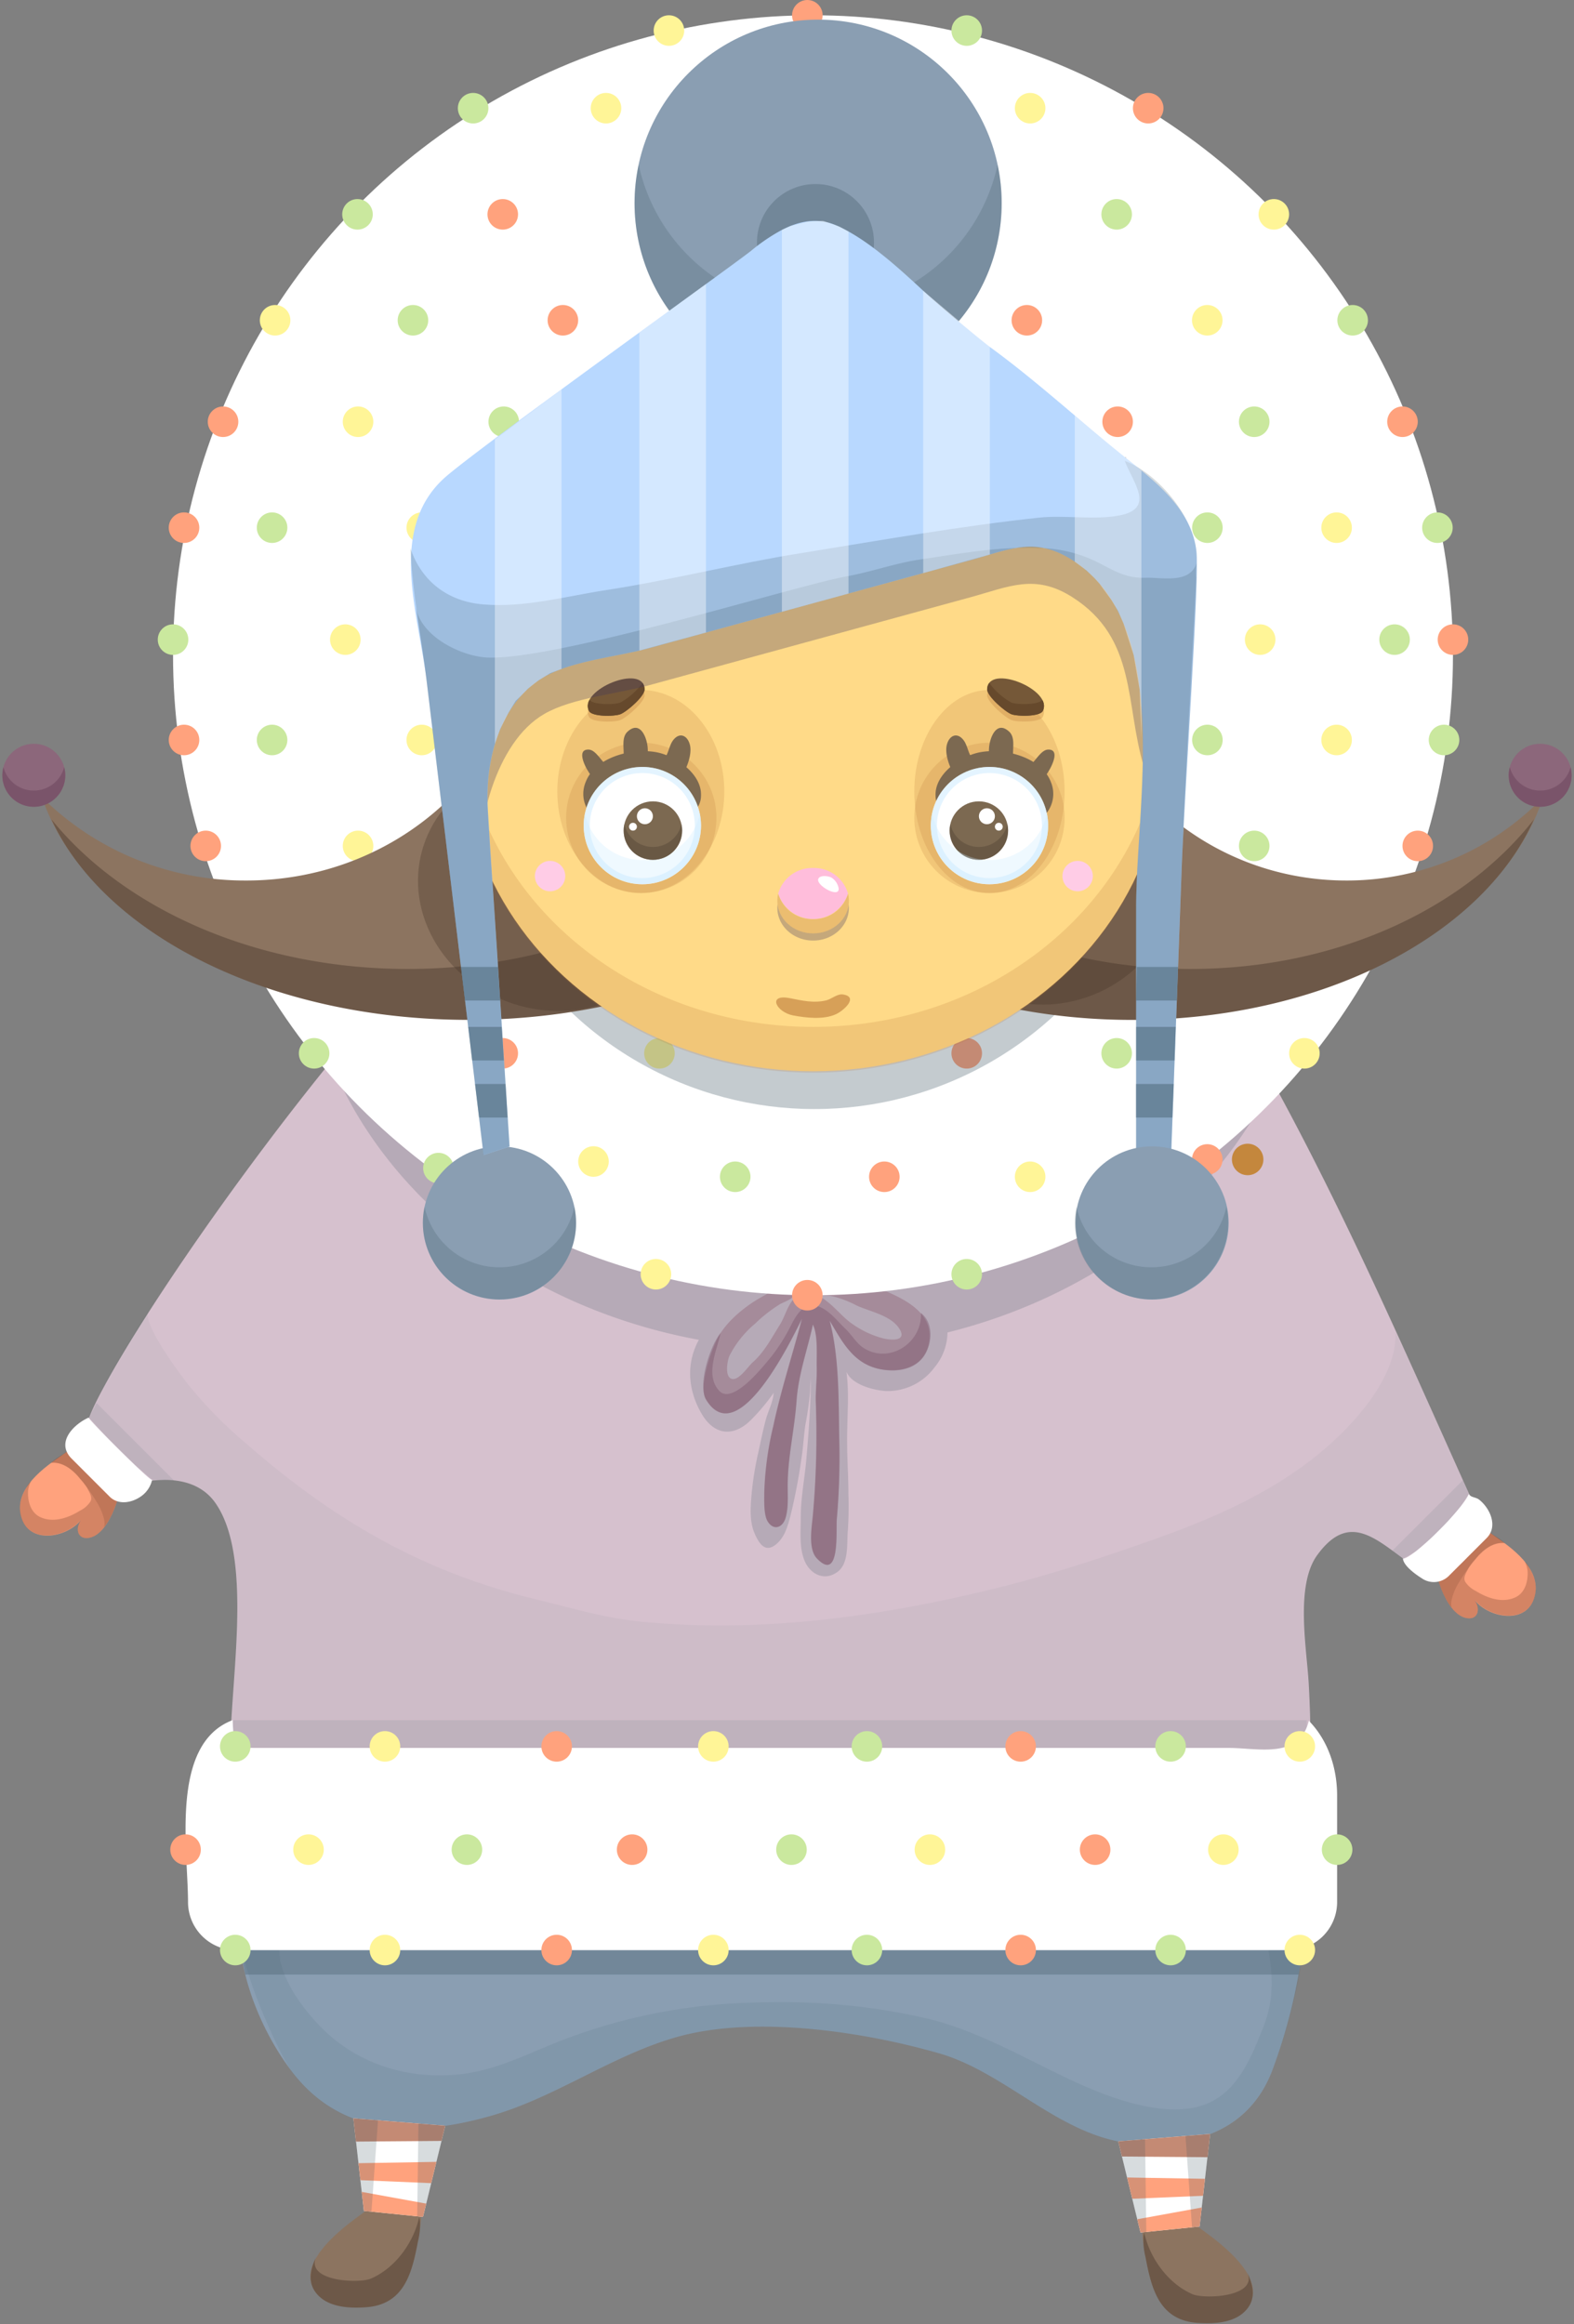 <svg xmlns="http://www.w3.org/2000/svg" viewBox="-0.55 0 369.84 546.05"><rect x="-0.55" y="0" width="369.84" height="546.05" fill="#808080" stroke="none"/><title>Depositphotos_60290731_01</title><g data-name="Layer 2"><g data-name="—ÎÓÈ_1"><path d="M176.82 396.46c-11.81-.25-23.65-.47-35.56 1-8 1-15.87-.13-23.78.86-25.71 3.28-45.67 17.24-58.24 39.68-8.37 14.92-.75 36.22 8.81 48.74 11.77 15.41 29.53 15.34 46.88 10.35 15.26-4.39 28.3-14.18 43.59-18.49 18.24-5.14 43.76-1.28 61.58 3.84 16.13 4.64 28.9 20.09 46.14 21.23 14.1.93 26.78-3.31 32.1-17.07a128 128 0 0 0 7.49-31.6c3.35-34.4-27.44-56.25-57.94-62.11-14.47-2.78-26 2-40.17 3.15-10.31.87-20.59.64-30.9.42z" fill="#8a9eb2"/><path d="M298.34 486.57c4-10.28 7.43-24.26 8.1-35.22.2-3.27 1.16-4.24-2.54-5.82a6.79 6.79 0 0 0-7.23 1.58c-2.89 3.19-.23 5.44.56 9.59 1.32 6.9 1.69 12.88-.9 19.45-2.78 7-6 15.44-13.77 18.31-9 3.35-21.64-1.3-29.84-5-11.7-5.34-22.56-12-35.13-15.14a150.46 150.46 0 0 0-35.27-3.9c-4.14 0-8.21.13-12.11.39a132.88 132.88 0 0 0-40.71 9.35c-7.52 3.09-14.42 6.49-22.55 7.26-12.18 1.15-24.06-2.68-32.56-11.62-3.8-4-7.68-9.29-9-14.73-.86-3.7.76-11.5-4.47-12.4-13.51-2.33 4.32 34.43 7.1 38.08 11.77 15.41 29.53 15.34 46.88 10.35 15.26-4.39 28.3-14.18 43.59-18.49 18.24-5.14 43.76-1.28 61.58 3.84 16.13 4.64 28.9 20.09 46.14 21.23 14.13.89 26.79-3.35 32.13-17.11z" fill="#3b535e" opacity=".1"/><path fill="#3b535e" opacity=".3" d="M304.57 463.94H57.09l-1.07-5.77h249.44l-.89 5.77z"/><path d="M20.59 361.28c4.87-1.14 7.95-11.63 7.35-15.83-.4-2.81-2.91-6.29-5.79-6.94s-5.52 1.63-7.77 3.15c-4.54 3.07-11.66 8.08-10 14.52 1.72 6.83 10.7 5.15 14.06 1-1.44 2.08-.69 4.76 2.15 4.1z" fill="#ffa27d"/><path d="M20.58 361.28c4.87-1.14 7.95-11.63 7.35-15.83-.4-2.81-2.91-6.29-5.79-6.94s-5.52 1.63-7.77 3.15a15.29 15.29 0 0 0-2.93 2c2.86-.09 5.15 1.59 6.84 3.79a13.49 13.49 0 0 1 1.65 2.15c.46 1 1.31 2.1.79 3.16a6.19 6.19 0 0 1-2.5 2.19c-2.7 1.68-6.24 2.94-9.33 1.49-2.31-1.09-3-3.88-2.84-6.26a7 7 0 0 1 .65-2.1 4.4 4.4 0 0 0-1.08 1.46 12.56 12.56 0 0 0-1 2.09 7.63 7.63 0 0 0-.28 4.51c1.72 6.83 10.7 5.15 14.06 1-1.4 2.12-.66 4.8 2.18 4.14z" fill="#703c2a" opacity=".3"/><path d="M24 358.27a3.36 3.36 0 0 1-.1.59 13.58 13.58 0 0 0 1.56-2.48 18.3 18.3 0 0 0 1-2.33 16.21 16.21 0 0 0 .94-2.8 6.1 6.1 0 0 0 0-2.84c-.22-.84-.71-1.08-1.3-1.63-1.64-1.51-3.37-3-5-4.51-1.17-1.15-1.54-2.09-3.38-2.13-2.11-.05-2.93 1.34-4.59 2.31-.67.39-1.14.92-1.75 1.35 2.39-.69 4.82 1.4 6.32 3a37.13 37.13 0 0 1 4.24 5.74 13.9 13.9 0 0 1 1.94 4.32 4.88 4.88 0 0 1 .12 1.41z" fill="#703c2a" opacity=".2"/><path d="M343.85 380.14c-4.87-1.14-7.95-11.63-7.35-15.83.4-2.81 2.91-6.29 5.79-6.95s5.52 1.63 7.77 3.15c4.54 3.07 11.66 8.08 10 14.52-1.72 6.83-10.7 5.15-14.06 1 1.41 2.09.69 4.77-2.15 4.11z" fill="#ffa27d"/><path d="M343.85 380.14c-4.87-1.14-8-11.63-7.35-15.83.4-2.81 2.91-6.29 5.79-6.95s5.52 1.63 7.77 3.15a15.23 15.23 0 0 1 2.93 2c-2.86-.09-5.15 1.59-6.84 3.79a13.6 13.6 0 0 0-1.65 2.15c-.46 1-1.31 2.1-.79 3.16a6.18 6.18 0 0 0 2.5 2.19c2.7 1.68 6.23 2.94 9.33 1.49 2.31-1.09 3-3.88 2.84-6.26a7 7 0 0 0-.65-2.1 4.37 4.37 0 0 1 1.08 1.45 12.49 12.49 0 0 1 1 2.09 7.63 7.63 0 0 1 .28 4.51c-1.72 6.83-10.7 5.15-14.06 1 1.38 2.14.66 4.82-2.18 4.16z" fill="#703c2a" opacity=".3"/><path d="M340.45 377.13a3.22 3.22 0 0 0 .1.59 13.48 13.48 0 0 1-1.56-2.48 18.1 18.1 0 0 1-1-2.33 16.11 16.11 0 0 1-.94-2.8 6.08 6.08 0 0 1 0-2.84c.21-.84.71-1.08 1.3-1.63 1.64-1.51 3.37-3 5-4.51 1.17-1.14 1.54-2.09 3.38-2.13 2.11-.05 2.93 1.34 4.59 2.31.67.39 1.14.92 1.75 1.35-2.39-.69-4.82 1.4-6.32 3a37.16 37.16 0 0 0-4.24 5.74 13.87 13.87 0 0 0-1.94 4.32 4.86 4.86 0 0 0-.12 1.41z" fill="#703c2a" opacity=".2"/><path d="M19.55 335.66c-.55 2.66-1.34 5.88-.21 8.46a7.16 7.16 0 0 0 3.9 3.84 9.65 9.65 0 0 0 2.27.86 11 11 0 0 0 2.35-.1c3.24-.3 6.45-.92 9.71-1 4.94-.13 9.64 1.27 12.56 5.51 9.44 13.72 2.66 45.36 3.52 61.15.38 7.06-.63 22.28 4.89 27.89 7.92 8 30.29.38 41.16.38 23.67 0 46.53 1.76 70 2.72 33.08 1.35 65.64 4.29 98.55 6.53 38.09 2.6 40.37-26.41 38.7-56.35-.45-8.13-3.22-23 2-30.17 7.73-10.65 14.2-3.31 22.19 2.25 3.59 2.5 5.88 3.83 9.6 1.28 6.35-4.36 7.46-10 4.37-16.86-19.44-43.26-38.21-87-63.87-127.13-14.67-22.92-43.77-43.28-71.71-42.21-26.44 1-55.53 1.22-79.14 14.46C93.68 217.72 22.76 320.19 19.55 335.66z" fill="#d6c1ce"/><path d="M330 318.47c-.85-1.88-1.79-3.69-2.67-5.55.57 10.8-10.33 22.38-18 28.66-11 9-24.15 14.89-37.47 19.65-12.36 4.42-25.33 8.7-38 11.84-27.35 6.76-55.68 10.71-83.86 7.93-8.51-.84-16.17-3.18-24.43-5.18-26.7-6.44-47.57-18.55-68.23-36.62a100.84 100.84 0 0 1-14-14.31c-1.76-2.3-10.75-14.2-9-17.11-2.75 4.65-5.65 9.1-8.3 13.82a44.62 44.62 0 0 0-3 5.94c-1 2.61-2.83 4.91-3.44 7.58-.64 2.83-1.55 6.2-.33 9a7.16 7.16 0 0 0 3.9 3.84 9.65 9.65 0 0 0 2.27.86 11 11 0 0 0 2.35-.1c3.24-.3 6.45-.92 9.71-1 4.94-.13 9.64 1.27 12.56 5.51 9.44 13.72 2.66 45.36 3.52 61.15.38 7.06-.63 22.28 4.89 27.89 7.92 8 30.29.38 41.16.38 23.67 0 46.53 1.76 70 2.72 33.08 1.35 65.64 4.29 98.55 6.53 38.09 2.6 40.37-26.41 38.7-56.35-.45-8.13-3.22-23 2-30.17 7.73-10.65 14.2-3.31 22.19 2.25 3.59 2.5 5.88 3.83 9.6 1.28 6.35-4.36 7.46-10 4.37-16.86-4.97-11.2-9.95-22.41-15.04-33.58z" fill="#3b535e" opacity=".05"/><path d="M32.23 351.81c-2.22 1.4-5.11 1.71-7-.15l-8.94-8.94c-3.82-3.82.49-8.09 4-9.66-.39.17 14.77 15.36 14.91 14.62a6.52 6.52 0 0 1-2.97 4.13z" fill="#fff"/><path d="M348.88 354.43a8.71 8.71 0 0 0-1.84-2.05c-.83-.67-1.94-.48-2.47-1.36-1.42 3.53-13.13 15.23-15.48 15.18.17 1.71 3 3.72 4.35 4.57a5 5 0 0 0 6.37-.44l8.94-8.94c2-1.99 1.54-4.79.13-6.96z" fill="#fff"/><path d="M307.08 216.49c0-55.56-52.92-100.6-118.21-100.6s-118.21 45-118.21 100.6c0 48.21 39.85 88.49 93 98.31-.12.23-.25.46-.36.69-2.74 5.58-2 11.68 1.14 16.89 2.94 4.87 7.39 5.27 11.44 1.27a49.81 49.81 0 0 0 5.36-6.39c-.15 2.17-1.28 4.18-1.84 6.26-.71 2.67-1.24 5.33-1.83 8a73.92 73.92 0 0 0-1.52 9.55c-.26 3-.52 6.32.67 9.12s2.74 4.85 5.4 2.38c1.79-1.66 2.46-4.15 3.06-6.41a136 136 0 0 0 2.63-13.8c.4-2.55.5-5.15.89-7.66a76.13 76.13 0 0 0 1.1-7.81c0-1 .17-2.75.17-3.36 0 6.54-.5 12.78-1.05 19.27-.39 4.57-1.33 9.16-1.32 13.72 0 3.38-.37 6.77.78 9.89 1.24 3.36 4.67 5.22 7.8 2.95 2.82-2 2.2-6.73 2.49-9.82a84 84 0 0 0 .13-8.54c0-3.35-.2-6.7-.28-10 0-1.55-.06-3.1 0-4.65.06-4.74.44-9.22-.17-14 1.34 3 6.27 4.29 9.29 4.48a13.71 13.71 0 0 0 11.44-5.62 13.05 13.05 0 0 0 3-8.14c49.11-12.22 85-50.83 85-96.58z" fill="#3b535e" opacity=".2"/><path d="M168.42 313.78c-1.57 2.69-5 12-3.09 15.08 7.55 12.41 20.36-14.72 22.52-19-2.19 8.41-4.91 16.64-6.72 25.16a76.21 76.21 0 0 0-2.13 15.87c0 1.74-.12 4.93.75 6.47 1.31 2.3 3.6 1.74 4.31-.92.63-2.34.44-4.89.44-7.32 0-6.74 1.61-13.25 2.08-19.92.44-6.32 2.49-11.8 3.85-18 1.24 2.59.84 7.21.9 10.1s-.31 5.56-.21 8.33a210.68 210.68 0 0 1-.71 26.52c-.25 2.75-1.16 7.84 1 10.05 5.49 5.66 4.4-6.75 4.63-9.25a167.38 167.38 0 0 0 .58-18.86c-.18-9 .05-19.07-2.26-27.82 3 5 5.52 10 11.65 11.35 5 1.07 10.8-.36 11.75-6.34 1.21-7.56-7.3-10.71-12.75-13-2.76-1.17-13.25-5.85-14.11-.11-.4 2.66 2.23 2 4 2.35a25.19 25.19 0 0 1 5.88 2.24c3.09 1.4 7.86 2.27 9.9 5.29s-1.54 3-4 2.33a22.43 22.43 0 0 1-6.94-3.3c-3.33-2.23-6.21-7.16-10.63-7.2-4.16 0-4.64 4.55-6.42 7.39-2 3.17-3.67 6.46-6.46 8.89-1.09 1-3.39 4.57-5.05 3.73-1.46-.74-.82-4.26-.31-5.38a24 24 0 0 1 6-7.51 34.06 34.06 0 0 1 5.87-4.59c1.21-.69 4.94-1.71 2.36-3.53-1.76-1.24-5 .92-6.5 1.74-3.76 2.07-8.01 5.44-10.18 9.16z" fill="#a58b9a"/><path d="M206.08 321.67c3.18.68 7 .43 9.5-1.9 2.86-2.67 3.68-8.66.26-11.29.34 7-7.39 12.11-13.48 8.22-1.66-1.07-2.72-3-4.17-4.4-1.7-1.61-3.2-3.6-5.25-4.8-3.89-2.27-5.93.58-7.5 3.64a43.51 43.51 0 0 1-4.69 7.52c-1.77 2.12-9.1 11.58-12.31 8.11-3.39-3.66-.54-9.52.34-13.58-.13.15-.26.32-.39.5-2.33 3.29-5 11.84-3 15.16 7.55 12.41 20.36-14.72 22.52-19-2.19 8.41-4.91 16.64-6.72 25.16a76.25 76.25 0 0 0-2.14 15.89c0 1.74-.13 4.93.75 6.47 1.31 2.3 3.6 1.74 4.31-.92.63-2.34.44-4.89.44-7.32 0-6.74 1.61-13.25 2.08-19.92.44-6.32 2.49-11.8 3.85-18 1.24 2.59.83 7.21.9 10.1s-.31 5.56-.21 8.33a210.58 210.58 0 0 1-.71 26.52c-.25 2.75-1.16 7.84 1 10.05 5.49 5.66 4.4-6.75 4.63-9.25a167.59 167.59 0 0 0 .58-18.86c-.18-9 .05-19.07-2.26-27.82 2.97 5.05 5.53 10.08 11.67 11.39z" fill="#7a546a" opacity=".4"/><circle cx="190.48" cy="153.96" r="150.37" fill="#fff"/><circle cx="141.84" cy="25.42" r="3.59" fill="#fff597"/><circle cx="156.63" cy="7.18" r="3.59" fill="#fff597"/><circle cx="241.5" cy="25.42" r="3.59" fill="#fff597"/><circle cx="172.2" cy="25.42" r="3.59" fill="#cae89e"/><circle cx="226.6" cy="7.18" r="3.59" fill="#cae89e"/><circle cx="110.62" cy="25.42" r="3.59" fill="#cae89e"/><circle cx="190.48" cy="50.36" r="3.59" fill="#cae89e"/><circle cx="83.45" cy="50.36" r="3.59" fill="#cae89e"/><circle cx="207.24" cy="25.42" r="3.59" fill="#ffa27d"/><circle cx="154.4" cy="50.36" r="3.59" fill="#fff597"/><circle cx="298.76" cy="50.36" r="3.59" fill="#fff597"/><circle cx="261.83" cy="50.36" r="3.59" fill="#cae89e"/><circle cx="226.6" cy="50.36" r="3.59" fill="#ffa27d"/><circle cx="269.24" cy="25.42" r="3.59" fill="#ffa27d"/><circle cx="189.15" cy="3.59" r="3.59" fill="#ffa27d"/><circle cx="117.58" cy="50.36" r="3.59" fill="#ffa27d"/><circle cx="167.83" cy="75.25" r="3.59" fill="#cae89e"/><circle cx="317.28" cy="75.25" r="3.59" fill="#cae89e"/><circle cx="203.92" cy="75.25" r="3.59" fill="#fff597"/><circle cx="64.09" cy="75.25" r="3.59" fill="#fff597"/><circle cx="283.12" cy="75.25" r="3.59" fill="#fff597"/><circle cx="96.48" cy="75.25" r="3.59" fill="#cae89e"/><circle cx="131.71" cy="75.25" r="3.59" fill="#ffa27d"/><circle cx="240.73" cy="75.25" r="3.59" fill="#ffa27d"/><circle cx="189.15" cy="99.09" r="3.59" fill="#cae89e"/><circle cx="294.15" cy="99.09" r="3.59" fill="#cae89e"/><circle cx="225.24" cy="99.09" r="3.59" fill="#fff597"/><circle cx="83.58" cy="99.09" r="3.59" fill="#fff597"/><circle cx="117.81" cy="99.09" r="3.59" fill="#cae89e"/><circle cx="153.04" cy="99.09" r="3.59" fill="#ffa27d"/><circle cx="51.86" cy="99.09" r="3.59" fill="#ffa27d"/><circle cx="262.06" cy="99.09" r="3.59" fill="#ffa27d"/><circle cx="328.99" cy="99.09" r="3.59" fill="#ffa27d"/><circle cx="211.8" cy="123.98" r="3.59" fill="#cae89e"/><circle cx="63.38" cy="123.98" r="3.59" fill="#cae89e"/><circle cx="175.72" cy="123.98" r="3.59" fill="#fff597"/><circle cx="313.51" cy="123.98" r="3.59" fill="#fff597"/><circle cx="98.55" cy="123.98" r="3.59" fill="#fff597"/><circle cx="283.15" cy="123.98" r="3.59" fill="#cae89e"/><circle cx="337.2" cy="123.98" r="3.59" fill="#cae89e"/><circle cx="247.92" cy="123.98" r="3.59" fill="#ffa27d"/><circle cx="138.9" cy="123.98" r="3.59" fill="#ffa27d"/><circle cx="42.69" cy="123.98" r="3.59" fill="#ffa27d"/><circle cx="138.9" cy="272.9" r="3.59" fill="#fff597"/><circle cx="153.57" cy="299.39" r="3.59" fill="#fff597"/><circle cx="241.5" cy="276.49" r="3.59" fill="#fff597"/><circle cx="172.2" cy="276.49" r="3.59" fill="#cae89e"/><circle cx="226.6" cy="299.39" r="3.59" fill="#cae89e"/><circle cx="102.47" cy="274.45" r="3.59" fill="#cae89e"/><circle cx="190.48" cy="247.48" r="3.59" fill="#cae89e"/><circle cx="73.26" cy="247.48" r="3.59" fill="#cae89e"/><circle cx="207.24" cy="276.49" r="3.59" fill="#ffa27d"/><circle cx="124.76" cy="291.01" r="3.59" fill="#ffa27d"/><circle cx="154.4" cy="247.48" r="3.59" fill="#fff597"/><circle cx="305.94" cy="247.48" r="3.59" fill="#fff597"/><circle cx="261.83" cy="247.48" r="3.59" fill="#cae89e"/><circle cx="258.46" cy="287.41" r="3.59" fill="#cae89e"/><circle cx="226.6" cy="247.48" r="3.59" fill="#ffa27d"/><circle cx="283.12" cy="272.42" r="3.59" fill="#ffa27d"/><circle cx="189.15" cy="304.32" r="3.59" fill="#ffa27d"/><circle cx="117.58" cy="247.48" r="3.59" fill="#ffa27d"/><circle cx="167.83" cy="222.59" r="3.59" fill="#cae89e"/><circle cx="323.54" cy="222.59" r="3.59" fill="#cae89e"/><circle cx="203.92" cy="222.59" r="3.59" fill="#fff597"/><circle cx="56.96" cy="222.59" r="3.59" fill="#fff597"/><circle cx="283.12" cy="222.59" r="3.59" fill="#fff597"/><circle cx="96.48" cy="222.59" r="3.59" fill="#cae89e"/><circle cx="131.71" cy="222.59" r="3.59" fill="#ffa27d"/><circle cx="240.73" cy="222.59" r="3.59" fill="#ffa27d"/><circle cx="189.15" cy="198.75" r="3.59" fill="#cae89e"/><circle cx="294.15" cy="198.75" r="3.59" fill="#cae89e"/><circle cx="225.24" cy="198.75" r="3.59" fill="#fff597"/><circle cx="83.58" cy="198.75" r="3.59" fill="#fff597"/><circle cx="117.81" cy="198.75" r="3.59" fill="#cae89e"/><circle cx="153.04" cy="198.75" r="3.59" fill="#ffa27d"/><circle cx="47.79" cy="198.75" r="3.59" fill="#ffa27d"/><circle cx="262.06" cy="198.75" r="3.59" fill="#ffa27d"/><circle cx="332.58" cy="198.75" r="3.59" fill="#ffa27d"/><circle cx="211.8" cy="173.86" r="3.59" fill="#cae89e"/><circle cx="63.38" cy="173.86" r="3.59" fill="#cae89e"/><circle cx="175.72" cy="173.86" r="3.59" fill="#fff597"/><circle cx="313.51" cy="173.86" r="3.59" fill="#fff597"/><circle cx="98.55" cy="173.86" r="3.59" fill="#fff597"/><circle cx="283.15" cy="173.86" r="3.59" fill="#cae89e"/><circle cx="338.75" cy="173.86" r="3.59" fill="#cae89e"/><circle cx="247.92" cy="173.86" r="3.59" fill="#ffa27d"/><circle cx="138.9" cy="173.86" r="3.59" fill="#ffa27d"/><circle cx="42.69" cy="173.86" r="3.59" fill="#ffa27d"/><circle cx="194.07" cy="150.28" r="3.59" fill="#cae89e"/><circle cx="327.13" cy="150.28" r="3.59" fill="#cae89e"/><circle cx="226.6" cy="150.28" r="3.59" fill="#fff597"/><circle cx="80.59" cy="150.28" r="3.59" fill="#fff597"/><circle cx="295.55" cy="150.28" r="3.59" fill="#fff597"/><circle cx="117.81" cy="150.28" r="3.59" fill="#cae89e"/><circle cx="40.11" cy="150.28" r="3.59" fill="#cae89e"/><circle cx="156.63" cy="150.28" r="3.59" fill="#ffa27d"/><circle cx="265.42" cy="150.28" r="3.59" fill="#ffa27d"/><circle cx="340.85" cy="150.28" r="3.59" fill="#ffa27d"/><circle cx="191.68" cy="47.74" r="43.13" fill="#8a9eb2"/><path d="M191.68 72.7a43.14 43.14 0 0 1-42.16-34 43.13 43.13 0 1 0 84.33 0 43.14 43.14 0 0 1-42.17 34z" fill="#3b535e" opacity=".2"/><circle cx="191.06" cy="56.99" r="13.75" fill="#3b535e" opacity=".3"/><circle cx="190.82" cy="177.47" r="83.11" fill="#3b535e" opacity=".3"/><circle cx="116.81" cy="287.34" r="18" fill="#8a9eb2"/><path d="M111 107.47a60.23 60.23 0 0 1 12.53 36.69c0 34.64-29.64 62.72-66.21 62.72a67.79 67.79 0 0 1-48-19.54c10 29.62 50.89 51.81 99.85 51.81 56.44 0 102.19-29.48 102.19-65.85.03-35.97-44.74-65.2-100.36-65.83z" fill="#8c7460"/><path d="M187 130.85a55.64 55.64 0 0 1 5.81 24.6c0 39.88-43.67 72.21-97.55 72.21-35.57 0-66.68-14.09-83.72-35.15 12.52 27.24 51.65 47.11 98 47.11 56.44 0 102.18-29.48 102.18-65.85.04-16.39-9.27-31.4-24.72-42.92z" fill="#6d5848"/><path d="M157.38 197.27c7.41 14.88.72 31.92-14.94 38.06s-34.36-1-41.76-15.83-.72-31.92 14.94-38.06 34.38.95 41.76 15.83z" fill="#423024" opacity=".3"/><path d="M315.79 206.88c-35.24 0-63.8-28.08-63.8-62.72a61.7 61.7 0 0 1 12.07-36.69c-53.57.63-96.71 29.86-96.71 65.83 0 36.37 44.08 65.85 98.47 65.85 47.17 0 86.59-22.19 96.21-51.81a64.12 64.12 0 0 1-46.24 19.54z" fill="#8c7460"/><path d="M279.2 227.66c-51.91 0-94-32.33-94-72.21a57.37 57.37 0 0 1 5.6-24.6C176 142.37 167 157.38 167 173.78c0 36.37 44.08 65.85 98.46 65.85 44.65 0 82.35-19.87 94.41-47.11-16.42 21.05-46.4 35.14-80.67 35.14z" fill="#6d5848"/><path d="M218.66 195.77c-7.14 14.88-.69 31.92 14.4 38.06s33.11-.95 40.24-15.83.69-31.92-14.4-38.06-33.11.95-40.24 15.83z" fill="#423024" opacity=".3"/><ellipse cx="190.51" cy="176.29" rx="82.53" ry="75.4" fill="#ffda88"/><path d="M190.51 241.27c-43.61 0-79.29-30.91-82.3-70a67.74 67.74 0 0 0-.23 5.35c0 41.64 36.95 75.4 82.53 75.4S273 218.21 273 176.57c0-1.8-.09-3.58-.23-5.35-2.97 39.14-38.65 70.05-82.26 70.05z" fill="#bc7a39" opacity=".2"/><path d="M190.51 217.62a8.27 8.27 0 0 1-8.2-6 7.06 7.06 0 0 0-.21 1.69c0 4.24 3.76 7.68 8.41 7.68s8.4-3.44 8.4-7.68a7.06 7.06 0 0 0-.21-1.69 8.27 8.27 0 0 1-8.19 6z" fill="#3d325e" opacity=".3"/><ellipse cx="190.51" cy="211.62" rx="8.41" ry="7.68" fill="#ffda88"/><path d="M190.51 215.93a8.27 8.27 0 0 1-8.2-6 7.06 7.06 0 0 0-.21 1.69c0 4.24 3.76 7.68 8.41 7.68s8.4-3.44 8.4-7.68a7.06 7.06 0 0 0-.21-1.69 8.27 8.27 0 0 1-8.19 6z" fill="#bc7a39" opacity=".3"/><path d="M190.51 203.94a8.27 8.27 0 0 0-8.2 6 8.6 8.6 0 0 0 16.39 0 8.27 8.27 0 0 0-8.19-6z" fill="#ffbddb"/><path d="M196.25 207.88c1.71 4-5.66.08-4.43-1.56.57-.75 2.27-.48 2.93-.16a3.67 3.67 0 0 1 1.5 1.72z" fill="#fff"/><circle cx="128.7" cy="205.84" r="3.57" fill="#ffcce6"/><ellipse cx="150.02" cy="185.97" rx="19.62" ry="23.86" fill="#bc7a39" opacity=".2"/><circle cx="150.13" cy="192.16" r="17.66" fill="#bc7a39" opacity=".2"/><path d="M160.84 191.64c-2.75 1.12-6.66.88-9.47 1-2.45.11-4.52.94-7 1.07a7.21 7.21 0 0 1-7.29-10c2.3-6 11.41-8.16 17.08-6.87 4.35 1 10.24 5.09 10 10.13a4.93 4.93 0 0 1-3.32 4.67z" fill="#7c6951"/><path d="M145.48 185.86a9.39 9.39 0 0 1-7.88-4.74c-.74-1.16-2.72-5.12.19-5 2.53.13 4.07 6.12 7.09 4.06 2.39-1.64-.15-6.22 2-8.25 3-2.8 4.6 1.39 4.76 3.83.12 1.8-.34 2.36 1.59 2.86 3.34.86 2.95-2.84 4.39-4.71 1.61-2.09 3.55-1 4 1.39.49 2.94-1.74 7.48-3.82 9.43-1.67 1.56-2.48 1-4.49.87-2.58-.12-5.31.26-7.83.26z" fill="#7c6951"/><circle cx="150.38" cy="193.98" r="13.78" fill="#fff"/><path d="M150.38 180.19A13.78 13.78 0 1 0 164.16 194a13.78 13.78 0 0 0-13.78-13.81zm0 26.12A12.34 12.34 0 1 1 162.71 194a12.34 12.34 0 0 1-12.33 12.31z" fill="#caeaff" opacity=".5"/><path d="M150.38 202.07a13.79 13.79 0 0 1-13.48-10.94 13.78 13.78 0 1 0 27 0 13.79 13.79 0 0 1-13.52 10.94z" fill="#caeaff" opacity=".3"/><circle cx="152.86" cy="195.15" r="6.87" fill="#7c6951"/><path d="M152.86 199a6.87 6.87 0 0 1-6.7-5.37 6.87 6.87 0 1 0 13.4 0 6.87 6.87 0 0 1-6.7 5.37z" fill="#564839" opacity=".5"/><circle cx="150.98" cy="191.78" r="1.88" fill="#fff"/><circle cx="148.18" cy="194.24" r=".92" fill="#fff"/><path d="M145.19 166.45c-1.41.52-6.24.59-7.24-.63a2.71 2.71 0 0 0-.12 2.59c.7 1.37 5.88 1.32 7.35.78s5.78-4.23 5.72-5.89a2.49 2.49 0 0 0-.49-1.47 16.17 16.17 0 0 1-5.22 4.62z" fill="#bc7a39" opacity=".3"/><path d="M150.92 161.93c-.22-6.13-15.61.14-13.08 5.11.7 1.38 5.88 1.32 7.35.78s5.81-4.23 5.73-5.89z" fill="#755838"/><path d="M145.19 165.08c-1.41.52-6.23.59-7.24-.63a2.71 2.71 0 0 0-.12 2.59c.7 1.38 5.88 1.32 7.35.78s5.78-4.23 5.72-5.89a2.49 2.49 0 0 0-.49-1.47 16.17 16.17 0 0 1-5.22 4.62z" fill="#66492c"/><circle cx="231.94" cy="192.16" r="17.66" fill="#bc7a39" opacity=".2"/><ellipse cx="231.94" cy="185.97" rx="17.66" ry="23.86" fill="#bc7a39" opacity=".2"/><path d="M222.6 191.64c2.76 1.12 6.66.88 9.47 1 2.45.11 4.52.94 7 1.07a7.21 7.21 0 0 0 7.29-10c-2.3-6-11.41-8.16-17.08-6.87-4.35 1-10.24 5.09-10 10.13a4.93 4.93 0 0 0 3.32 4.67z" fill="#7c6951"/><path d="M238 185.86a9.39 9.39 0 0 0 7.88-4.74c.73-1.16 2.72-5.12-.19-5-2.53.13-4.07 6.12-7.09 4.06-2.39-1.64.14-6.22-2-8.25-3-2.8-4.6 1.39-4.76 3.83-.12 1.8.34 2.36-1.59 2.86-3.34.86-2.95-2.84-4.39-4.71-1.61-2.09-3.55-1-4 1.39-.49 2.94 1.74 7.48 3.82 9.43 1.67 1.56 2.48 1 4.49.87 2.54-.12 5.22.26 7.83.26z" fill="#7c6951"/><circle cx="231.94" cy="193.98" r="13.78" fill="#fff"/><path d="M231.94 180.19A13.78 13.78 0 1 0 245.72 194a13.78 13.78 0 0 0-13.78-13.81zm0 26.12A12.34 12.34 0 1 1 244.28 194a12.34 12.34 0 0 1-12.34 12.31z" fill="#caeaff" opacity=".5"/><circle cx="229.45" cy="195.15" r="6.87" fill="#7c6951"/><path d="M229.45 199a6.87 6.87 0 0 1-6.7-5.37 6.87 6.87 0 1 0 13.4 0 6.87 6.87 0 0 1-6.7 5.37z" fill="#564839" opacity=".5"/><circle cx="231.34" cy="191.78" r="1.88" fill="#fff"/><circle cx="234.14" cy="194.24" r=".92" fill="#fff"/><path d="M231.94 202.07a13.79 13.79 0 0 1-13.48-10.94 13.78 13.78 0 1 0 27 0 13.79 13.79 0 0 1-13.52 10.94z" fill="#caeaff" opacity=".3"/><path d="M237.12 166.45a16.19 16.19 0 0 1-5.23-4.62 2.49 2.49 0 0 0-.49 1.47c-.06 1.66 4.35 5.38 5.73 5.89s6.65.59 7.35-.78a2.71 2.71 0 0 0-.12-2.59c-1 1.18-5.82 1.18-7.24.63z" fill="#bc7a39" opacity=".3"/><path d="M231.4 161.93c.22-6.13 15.61.14 13.08 5.11-.7 1.38-5.88 1.32-7.35.78s-5.79-4.23-5.73-5.89z" fill="#755838"/><path d="M237.12 165.08a16.18 16.18 0 0 1-5.23-4.62 2.49 2.49 0 0 0-.49 1.47c-.06 1.66 4.35 5.38 5.73 5.89s6.65.59 7.35-.78a2.71 2.71 0 0 0-.12-2.59c-1 1.21-5.82 1.14-7.24.63z" fill="#66492c"/><path d="M195.83 238.31l.19-.09c1.75-.86 5.24-4 1.49-4.57-1.25-.2-2.59 1-3.81 1.36-3 .77-5.82.07-8.73-.5-5.3-1-3.12 3.32.84 4.07 3.05.57 7.11 1.05 10.02-.27z" fill="#bc7a39" opacity=".6"/><path d="M268.26 180.25c-4.52-14.75-1.52-30.26-16.93-40-8.72-5.5-14.75-2.42-23.86.08l-75.65 20.71c-7.29 2-17.91 2.91-24.49 6.71-11.52 6.64-16.24 26.66-15.24 39.12-3.6-22.62-8.31-42 10.85-59.12 10.85-9.71 24.12-12.79 38.25-16.29 20.34-5 42.12-7.63 62.86-10.22 6.79-.85 15.7-2.62 22 0 7.15 2.95 15.09 10.37 18.68 17 6.92 12.76 7.19 28.14 3.53 42.01z" fill="#3d325e" opacity=".3"/><path d="M274.56 273.42h-8.15v-60.29c0-24.25 8.82-66.52-15.08-81.6-8.72-5.5-14.75-2.42-23.86.08l-75.65 20.71c-7.29 2-17.91 2.91-24.49 6.71-10.36 6-13.95 19.38-13.26 31 .64 10.94 1.41 21.87 2.12 32.81l3 46.55-6.11 2-7.49-62.39-5.87-48.9c-1.92-16-9.5-36.35 4.86-48.42 10.47-8.8 67.25-49.44 71.41-52.8a43.47 43.47 0 0 1 7.07-4.8c4.11-2.14 8.4-3 12.69-1.2 6.87 2.92 14 9.26 20.63 15.44 4 3.72 14.24 12.17 15.66 13.2 11 8 21.32 17.57 31.86 26 7.14 5.73 15.66 12.24 16.67 22.09.71 7-2.81 56.61-3.44 73.73q-1.28 35.05-2.57 70.08z" fill="#b8d8ff"/><path d="M274.56 273.42h-8.15v-60.29c0-24.25 8.82-66.52-15.08-81.6-8.72-5.5-14.75-2.42-23.86.08l-75.65 20.71c-7.29 2-17.91 2.91-24.49 6.71-10.36 6-13.95 19.38-13.26 31 .64 10.94 1.41 21.87 2.12 32.81l3 46.55-6.11 2-7.49-62.39-5.87-48.9c-1.26-10.52-3.39-20.64-3.83-31.26 2.65 7.81 8.86 12.5 17.12 13.17 9.81.8 19.29-1.9 28.88-3.37 15.46-2.38 30.61-6.27 45.92-8.7 18.61-3 37.08-6.31 55.83-8.32 6-.65 13 .64 18.92-.53 8.43-1.66 3.06-7.75 1.17-12.81 7.86 3.05 16 12.84 16.85 21.34.71 7-2.81 56.61-3.44 73.73l-2.58 70.07z" fill="#3b535e" opacity=".2"/><path d="M215.67 131.45c9.08-1.34 18.66-3.1 27.9-2.71a32.52 32.52 0 0 1 11.82 2.46c5.09 2.2 7.68 4.73 13.35 4.55 3.88-.12 10.19 1.48 11.86-3.4a12.43 12.43 0 0 0-.08 3.49c0 1.37-3 54.93-3.42 67.52q-1.29 35-2.57 70.06h-8.15v-60.29c0-24.25 8.82-66.52-15.08-81.6-8.72-5.5-14.75-2.42-23.86.08l-75.64 20.71c-7.29 2-17.91 2.91-24.49 6.71-10.37 6-13.95 19.38-13.27 31 .64 10.94 1.41 21.87 2.12 32.81l.26 4 2.74 42.53-6.11 2-4.34-36.16-1-8.61-2.15-17.6-5.87-48.9c-.71-5.9-1.75-11.76-2.55-17.68.95 7.08 10.71 11.82 16.86 12.07 16.29.67 71.86-16.72 84-19 6-1.05 11.69-3.16 17.67-4.04z" fill="#3b535e" opacity=".2"/><circle cx="270.15" cy="287.34" r="18" fill="#8a9eb2"/><circle cx="252.66" cy="205.84" r="3.57" fill="#ffcce6"/><circle cx="7.39" cy="182.14" r="7.39" fill="#8c677b"/><path d="M7.39 185.75a7.38 7.38 0 0 1-7.13-5.5 7.39 7.39 0 1 0 14.27 0 7.38 7.38 0 0 1-7.14 5.5z" fill="#7a546a"/><circle cx="361.34" cy="182.14" r="7.39" fill="#8c677b"/><path d="M361.34 185.75a7.38 7.38 0 0 1-7.13-5.5 7.39 7.39 0 1 0 14.27 0 7.38 7.38 0 0 1-7.14 5.5z" fill="#7a546a"/><path d="M270 297.76a18 18 0 0 1-17.6-14.22 18 18 0 1 0 35.21 0A18 18 0 0 1 270 297.76z" fill="#3b535e" opacity=".2"/><path d="M116.81 297.76a18 18 0 0 1-17.6-14.22 18 18 0 1 0 35.21 0 18 18 0 0 1-17.61 14.22z" fill="#3b535e" opacity=".2"/><path fill="#fff" opacity=".4" d="M183.17 143.73V54.02l2.04-.93 4.07-1.02 3.58-.18 3.8 1.33 2.16 1.18v85.05l-15.65 4.28z"/><path fill="#fff" opacity=".4" d="M216.38 134.64V68.32l15.65 13.19v48.77l-15.65 4.36z"/><path fill="#fff" opacity=".4" d="M149.68 152.85V78.12l15.65-11.38v81.87l-15.65 4.24z"/><path fill="#fff" opacity=".4" d="M125.98 159.85l-2.42 1.89-1.61 1.64-1.32 1.28-1.65 2.67-2.04 4.01-1.21 3.4v-71.51l15.65-11.76v65.7l-2.66.99-2.74 1.69z"/><path fill="#fff" opacity=".4" d="M267.64 173.31l-.4-11.2-1.42-8.19-2.36-7.35-1.33-3.06-1.59-2.61-2.74-3.75-1.15-1.28-1.91-1.84-2.75-2.05V97.6l15.65 12.96v62.75z"/><path fill="#3b535e" opacity=".4" d="M116.98 235.08h-8.28l-.96-7.89h8.7l.54 7.89z"/><path fill="#3b535e" opacity=".4" d="M117.86 249.16h-7.48l-.92-7.89h7.88l.52 7.89z"/><path fill="#3b535e" opacity=".4" d="M118.72 262.58h-6.7l-.95-7.89h7.17l.48 7.89z"/><path fill="#3b535e" opacity=".4" d="M275.97 235.08h-9.56l.15-7.89h9.7l-.29 7.89z"/><path fill="#3b535e" opacity=".4" d="M275.45 249.16h-9.04v-7.89h9.3l-.26 7.89z"/><path fill="#3b535e" opacity=".4" d="M274.93 262.58h-8.55v-7.89h8.87l-.32 7.89z"/><path fill="#3b535e" opacity=".1" d="M54.12 404.17h252.37v17.49H54.12z"/><path fill="#3b535e" opacity=".1" d="M35.28 347.69l-4.09-3.5-3.38-3.29-3.47-3.49-3.97-4.35 1.77-3.42 18.18 18.18-5.04-.13z"/><path fill="#3b535e" opacity=".1" d="M329.09 366.2l2.99-1.68 3.67-3.14 3.85-3.85 3.01-3.53 1.96-2.98-1.38-3.24-16.55 16.54 2.45 1.88z"/><path d="M313.63 447a11.31 11.31 0 0 1-11.43 11.2H55.06A11.31 11.31 0 0 1 43.63 447c0-12.37-4.31-37.27 10.49-42.85.21 5.54.4 6.55 5.52 6.53h228.44c7 0 16.67 2.73 18.91-6.38 4.52 4.63 6.64 11.09 6.64 17.56z" fill="#fff"/><circle cx="203.15" cy="410.32" r="3.59" fill="#cae89e"/><circle cx="54.73" cy="410.32" r="3.59" fill="#cae89e"/><circle cx="167.07" cy="410.32" r="3.59" fill="#fff597"/><circle cx="304.86" cy="410.32" r="3.59" fill="#fff597"/><circle cx="89.9" cy="410.32" r="3.59" fill="#fff597"/><circle cx="274.5" cy="410.32" r="3.59" fill="#cae89e"/><circle cx="239.27" cy="410.32" r="3.59" fill="#ffa27d"/><circle cx="130.25" cy="410.32" r="3.59" fill="#ffa27d"/><circle cx="43.05" cy="434.58" r="3.59" fill="#ffa27d"/><circle cx="203.15" cy="458.17" r="3.59" fill="#cae89e"/><circle cx="54.73" cy="458.17" r="3.59" fill="#cae89e"/><circle cx="167.07" cy="458.17" r="3.59" fill="#fff597"/><circle cx="304.86" cy="458.17" r="3.59" fill="#fff597"/><circle cx="89.9" cy="458.17" r="3.59" fill="#fff597"/><circle cx="274.5" cy="458.17" r="3.59" fill="#cae89e"/><circle cx="239.27" cy="458.17" r="3.59" fill="#ffa27d"/><circle cx="130.25" cy="458.17" r="3.59" fill="#ffa27d"/><circle cx="185.42" cy="434.58" r="3.59" fill="#cae89e"/><circle cx="313.63" cy="434.58" r="3.59" fill="#cae89e"/><circle cx="217.95" cy="434.58" r="3.59" fill="#fff597"/><circle cx="71.94" cy="434.58" r="3.59" fill="#fff597"/><circle cx="286.9" cy="434.58" r="3.59" fill="#fff597"/><circle cx="109.16" cy="434.58" r="3.59" fill="#cae89e"/><circle cx="147.98" cy="434.58" r="3.59" fill="#ffa27d"/><circle cx="256.77" cy="434.58" r="3.59" fill="#ffa27d"/><path d="M98.35 521.7c.33-4.15-.35-8.55-5.44-7.58-3.45.66-5.81 4.14-8.63 6.17-4.47 3.23-15.59 11.56-10.66 18.1 2.65 3.52 7.77 3.77 11.8 3.49 9.09-.63 10.85-8.19 12.24-15.49a43.44 43.44 0 0 0 .69-4.69z" fill="#8c7460"/><path d="M98.13 521.9a6.87 6.87 0 0 0-.18-1c-1.3 6-5.63 12-11.36 14.47-2.77 1.19-15.44.7-12.85-5.16-1.21 2.75-2.11 5.75-.12 8.4 2.66 3.53 7.77 3.77 11.8 3.49 9.09-.62 10.85-8.19 12.24-15.49a16 16 0 0 0 .47-4.71z" fill="#6d5848"/><path fill="#fff" d="M98.84 520.87l-13.89-1.41-2.46-21.75 21.57 1.73-5.22 21.43z"/><path fill="#ffa27d" d="M98.84 520.87l-13.89-1.41-.51-4.47 15.16 2.76-.76 3.12z"/><path fill="#ffa27d" d="M84.14 512.24l-.46-3.99 18.31-.31-1.22 5-16.63-.7z"/><path fill="#ffa27d" d="M83.09 503.17l-.6-5.46 21.57 1.73-.87 3.57-20.1.16z"/><path fill="#3b535e" opacity=".3" d="M83.09 503.17l-.6-5.46 21.57 1.73-.87 3.57-20.1.16z"/><path fill="#3b535e" opacity=".2" d="M86.73 519.64l-1.78-.18-2.46-21.75 5.78.46-1.54 21.47z"/><path fill="#3b535e" opacity=".2" d="M98.84 520.87l-1.36-.14.29-21.81 6.29.52-5.22 21.43z"/><path d="M267.91 525.37c-.33-4.15.35-8.55 5.44-7.58 3.44.65 5.81 4.14 8.63 6.17 4.47 3.23 15.59 11.56 10.66 18.1-2.65 3.53-7.77 3.77-11.8 3.49-9.1-.62-10.85-8.19-12.24-15.49a43.67 43.67 0 0 1-.69-4.69z" fill="#8c7460"/><path d="M268.13 525.57a7.08 7.08 0 0 1 .18-1c1.3 6 5.63 12 11.36 14.47 2.77 1.18 15.44.7 12.85-5.16 1.21 2.74 2.11 5.75.12 8.4-2.66 3.53-7.77 3.77-11.8 3.49-9.1-.62-10.85-8.19-12.24-15.49a16 16 0 0 1-.47-4.71z" fill="#6d5848"/><path fill="#fff" d="M267.43 524.54l13.88-1.41 2.47-21.75-21.57 1.74 5.22 21.42z"/><path fill="#ffa27d" d="M267.43 524.54l13.88-1.41.52-4.47-15.16 2.76.76 3.12z"/><path fill="#ffa27d" d="M282.13 515.91l.45-3.99-18.3-.31 1.22 5 16.63-.7z"/><path fill="#ffa27d" d="M283.18 506.84l.6-5.46-21.57 1.74.87 3.56 20.1.16z"/><path fill="#3b535e" opacity=".3" d="M283.18 506.84l.6-5.46-21.57 1.74.87 3.56 20.1.16z"/><path fill="#3b535e" opacity=".2" d="M279.54 523.32l1.77-.19 2.47-21.75-5.78.47 1.54 21.47z"/><path fill="#3b535e" opacity=".2" d="M267.43 524.54l1.36-.14-.29-21.8-6.29.52 5.22 21.42z"/><circle cx="292.61" cy="272.42" r="3.7" fill="#c4873d"/></g></g></svg>